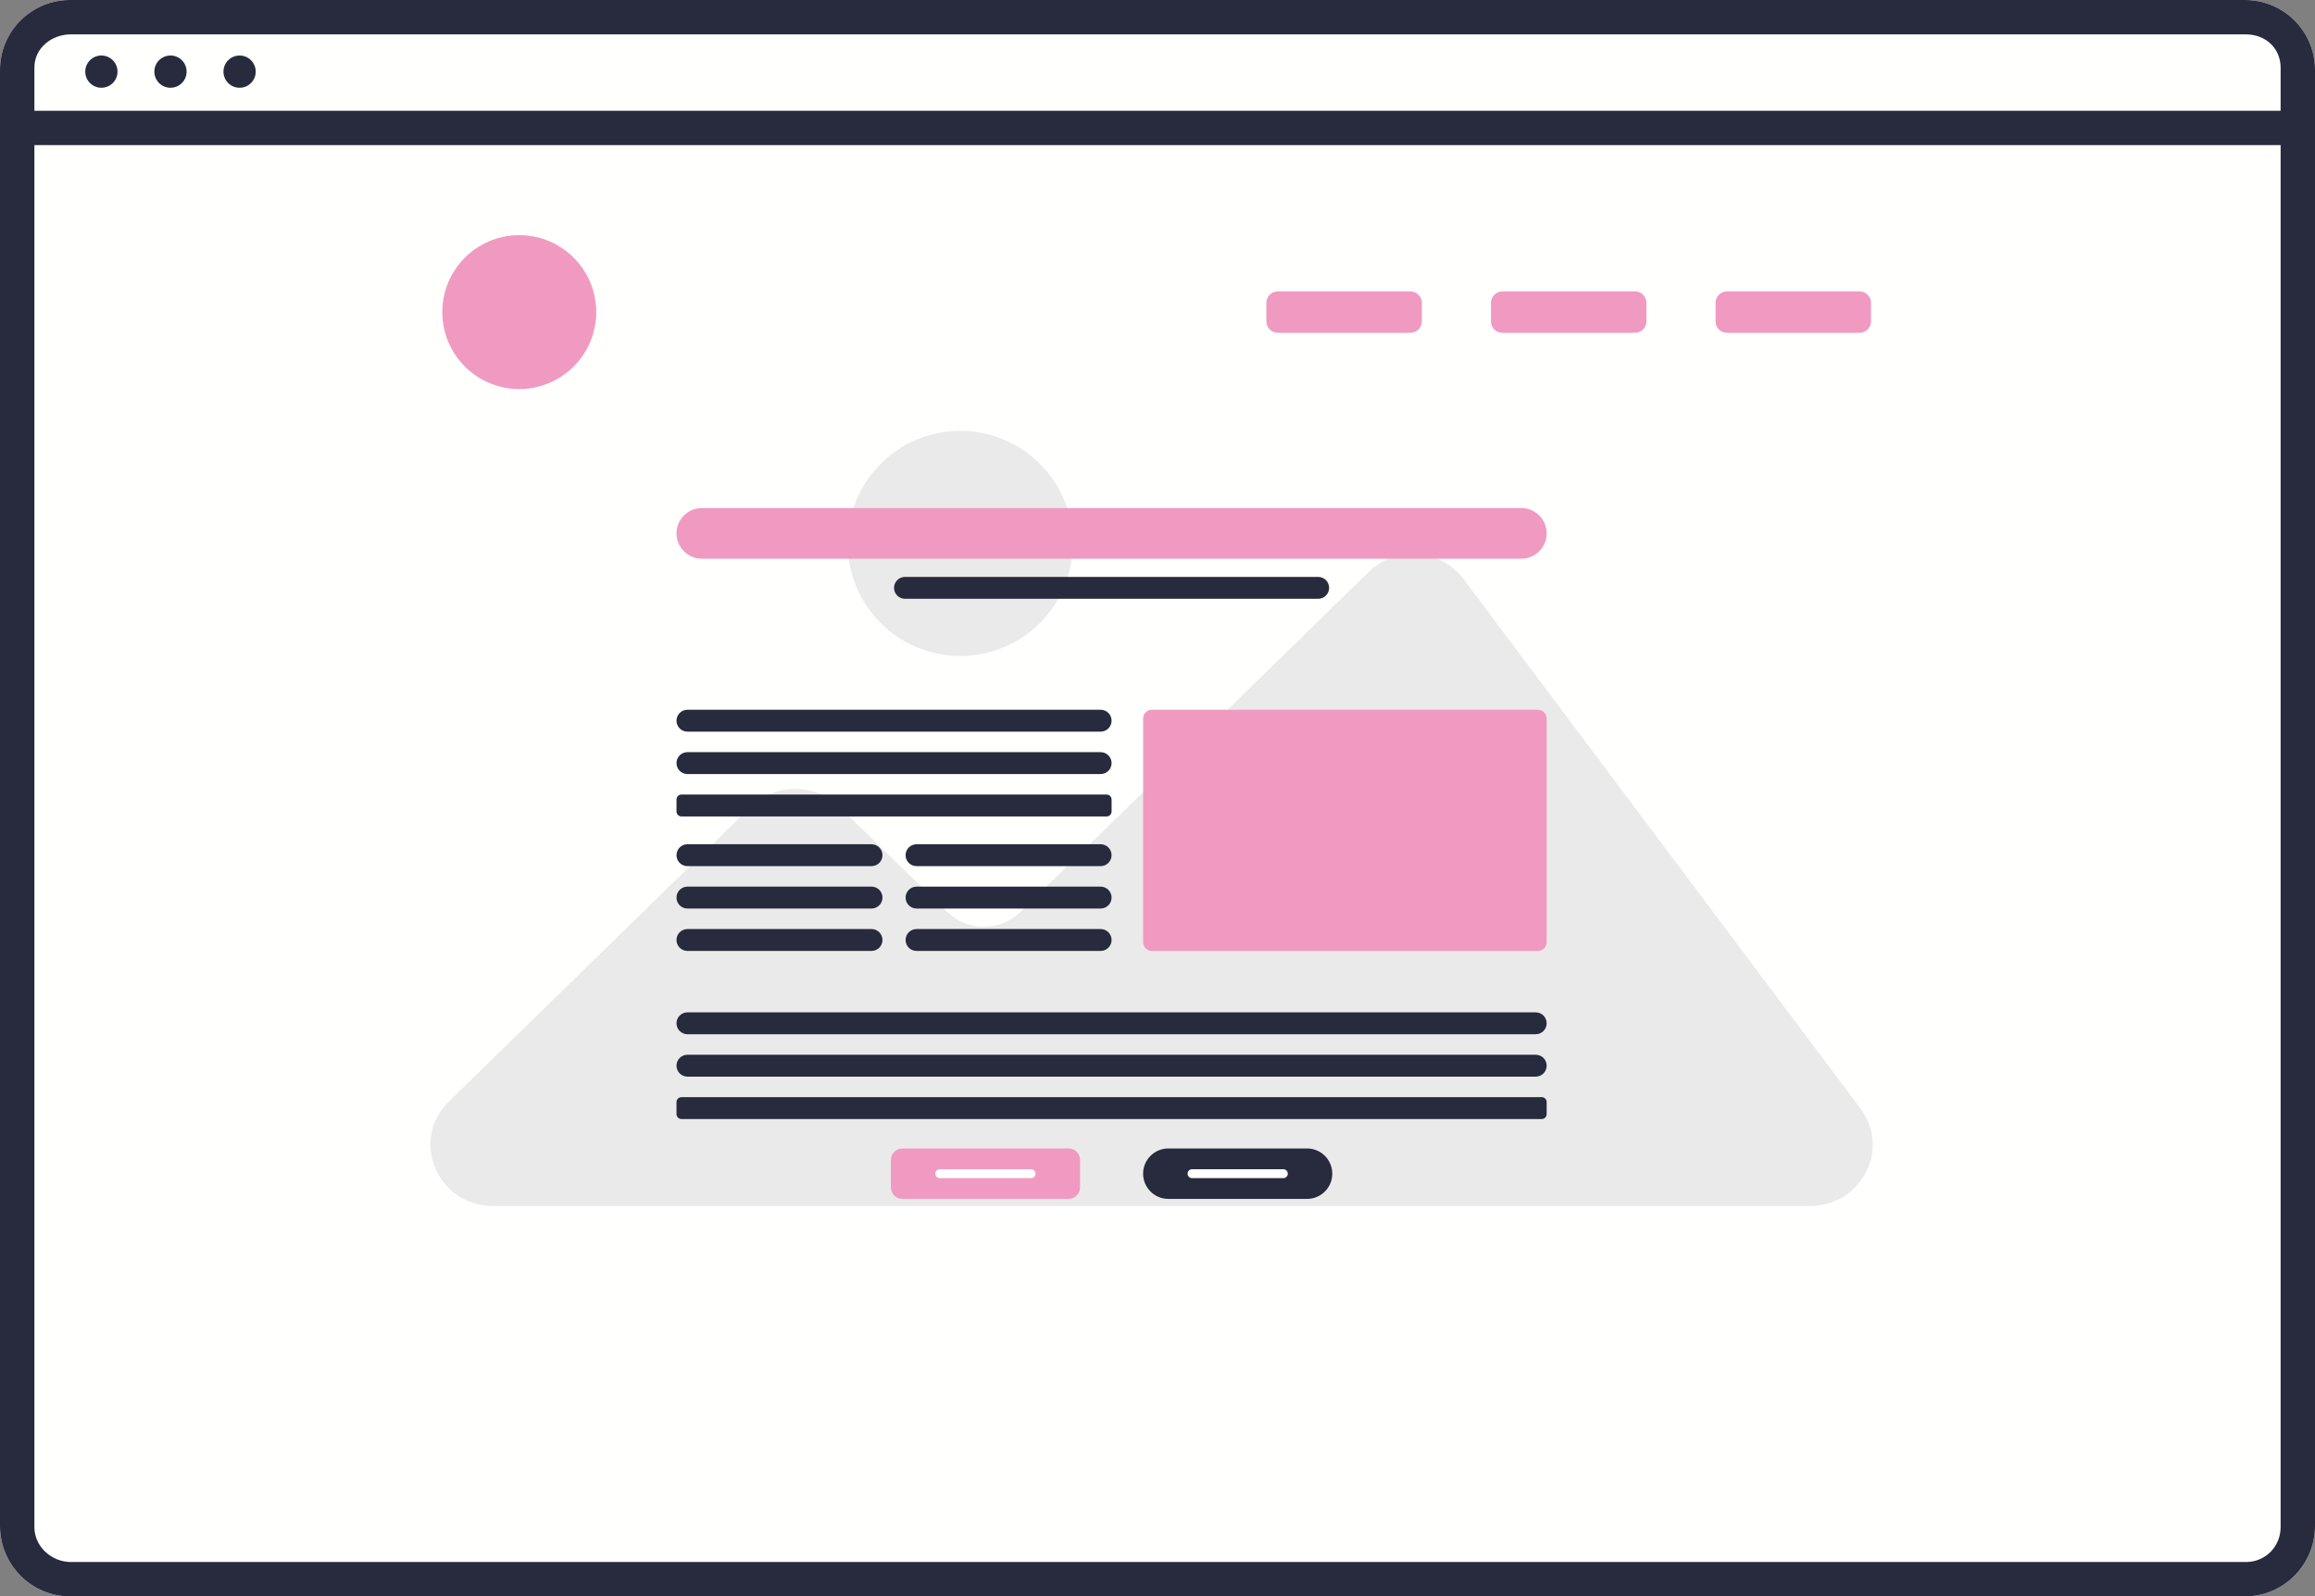 <?xml version="1.0" encoding="iso-8859-1"?>
<!-- Generator: Adobe Illustrator 19.0.0, SVG Export Plug-In . SVG Version: 6.00 Build 0)  -->
<svg version="1.1" baseProfile="tiny" id="Layer_1" xmlns="http://www.w3.org/2000/svg" xmlns:xlink="http://www.w3.org/1999/xlink"
	 x="0px" y="0px" viewBox="0 0 606 418" xml:space="preserve">
<rect x="0" y="0" width="606" height="418" fill="#808080" stroke="none"/>
<g id="XMLID_1938_">
	<path id="XMLID_577_" fill="#FFFFFD" d="M606,399.562c0,10.11-8.204,18.438-18.325,18.438H18.325C8.204,418,0,409.673,0,399.562
		V18.307C0,8.196,8.204,0,18.325,0h569.351C597.796,0,606,8.196,606,18.307V399.562z"/>
	<path id="XMLID_606_" fill="#EAEAEA" d="M117.499,288.424l79.035-77.162c6.411-6.259,16.805-6.259,23.217,0l28.213,27.544
		c5.278,5.153,13.836,5.153,19.114,0l91.186-89.025c7.119-6.951,18.911-6.064,24.857,1.868l103.916,138.642
		c7.936,10.588,0.191,25.492-13.248,25.492h-344.68C114.482,315.785,107.157,298.521,117.499,288.424z"/>
	<g id="XMLID_554_">
		<path id="XMLID_571_" fill="#282A3D" d="M606,18.307C606,8.196,597.796,0,587.675,0H18.325C8.204,0,0,8.196,0,18.307v381.255
			C0,409.673,8.204,418,18.325,418h569.351c10.12,0,18.325-8.327,18.325-18.438V18.307z M597,399.845
			c0,5.101-3.964,9.155-9.083,9.155H18.585C13.465,409,9,404.946,9,399.845V38h588V399.845z M597,29H9V17.721
			C9,12.602,13.465,9,18.585,9h569.332c5.119,0,9.083,3.602,9.083,8.721V29z"/>
	</g>
	<circle id="XMLID_379_" fill="#282A3D" cx="26.538" cy="18.758" r="4.221"/>
	<circle id="XMLID_556_" fill="#282A3D" cx="44.628" cy="18.758" r="4.221"/>
	<circle id="XMLID_557_" fill="#282A3D" cx="62.717" cy="18.758" r="4.221"/>
	<circle id="XMLID_376_" fill="#F19AC1" cx="135.929" cy="81.721" r="20.149"/>
	<path id="XMLID_558_" fill="#F19AC1" d="M369.199,87.148h-34.701c-1.657,0-3-1.343-3-3v-4.854c0-1.657,1.343-3,3-3h34.701
		c1.657,0,3,1.343,3,3v4.854C372.199,85.805,370.856,87.148,369.199,87.148z"/>
	<path id="XMLID_561_" fill="#F19AC1" d="M427.99,87.148h-34.702c-1.657,0-3-1.343-3-3v-4.854c0-1.657,1.343-3,3-3h34.702
		c1.657,0,3,1.343,3,3v4.854C430.99,85.805,429.647,87.148,427.99,87.148z"/>
	<path id="XMLID_562_" fill="#F19AC1" d="M486.781,87.148H452.08c-1.657,0-3-1.343-3-3v-4.854c0-1.657,1.343-3,3-3h34.702
		c1.657,0,3,1.343,3,3v4.854C489.781,85.805,488.438,87.148,486.781,87.148z"/>
	<circle id="XMLID_581_" fill="#EAEAEA" cx="251.376" cy="142.295" r="29.471"/>
	<g id="XMLID_370_">
		<path id="XMLID_569_" fill="#F19AC1" d="M279.726,313.919h-43.519c-1.657,0-3-1.343-3-3v-7.205c0-1.657,1.343-3,3-3h43.519
			c1.657,0,3,1.343,3,3v7.205C282.726,312.576,281.383,313.919,279.726,313.919z"/>
		<path id="XMLID_560_" fill="#282A3D" d="M402.008,270.804H179.951c-1.582,0-2.865-1.283-2.865-2.865l0,0
			c0-1.582,1.283-2.865,2.865-2.865h222.057c1.582,0,2.865,1.283,2.865,2.865l0,0C404.873,269.522,403.591,270.804,402.008,270.804z
			"/>
		<path id="XMLID_566_" fill="#282A3D" d="M402.008,281.906H179.951c-1.582,0-2.865-1.283-2.865-2.865l0,0
			c0-1.582,1.283-2.865,2.865-2.865h222.057c1.582,0,2.865,1.283,2.865,2.865l0,0C404.873,280.624,403.591,281.906,402.008,281.906z
			"/>
		<path id="XMLID_567_" fill="#282A3D" d="M403.571,293.008H178.388c-0.719,0-1.302-0.583-1.302-1.302v-3.126
			c0-0.719,0.583-1.302,1.302-1.302h225.184c0.719,0,1.302,0.583,1.302,1.302v3.126C404.873,292.425,404.29,293.008,403.571,293.008
			z"/>
		<path id="XMLID_580_" fill="#282A3D" d="M228.142,226.788h-48.191c-1.582,0-2.865-1.283-2.865-2.865v0
			c0-1.582,1.283-2.865,2.865-2.865h48.191c1.582,0,2.865,1.283,2.865,2.865v0C231.007,225.505,229.724,226.788,228.142,226.788z"/>
		<path id="XMLID_579_" fill="#282A3D" d="M228.142,237.889h-48.191c-1.582,0-2.865-1.283-2.865-2.865v0
			c0-1.582,1.283-2.865,2.865-2.865h48.191c1.582,0,2.865,1.283,2.865,2.865v0C231.007,236.607,229.724,237.889,228.142,237.889z"/>
		<path id="XMLID_578_" fill="#282A3D" d="M228.142,248.991h-48.191c-1.582,0-2.865-1.283-2.865-2.865l0,0
			c0-1.582,1.283-2.865,2.865-2.865h48.191c1.582,0,2.865,1.283,2.865,2.865l0,0C231.007,247.709,229.724,248.991,228.142,248.991z"
			/>
		<path id="XMLID_603_" fill="#282A3D" d="M288.115,226.788h-48.191c-1.582,0-2.865-1.283-2.865-2.865v0
			c0-1.582,1.283-2.865,2.865-2.865h48.191c1.582,0,2.865,1.283,2.865,2.865v0C290.98,225.505,289.697,226.788,288.115,226.788z"/>
		<path id="XMLID_586_" fill="#282A3D" d="M288.115,237.889h-48.191c-1.582,0-2.865-1.283-2.865-2.865v0
			c0-1.582,1.283-2.865,2.865-2.865h48.191c1.582,0,2.865,1.283,2.865,2.865v0C290.98,236.607,289.697,237.889,288.115,237.889z"/>
		<path id="XMLID_585_" fill="#282A3D" d="M288.115,248.991h-48.191c-1.582,0-2.865-1.283-2.865-2.865l0,0
			c0-1.582,1.283-2.865,2.865-2.865h48.191c1.582,0,2.865,1.283,2.865,2.865l0,0C290.98,247.709,289.697,248.991,288.115,248.991z"
			/>
		<path id="XMLID_584_" fill="#282A3D" d="M288.115,191.574H179.951c-1.582,0-2.865-1.283-2.865-2.865v0
			c0-1.582,1.283-2.865,2.865-2.865h108.164c1.582,0,2.865,1.283,2.865,2.865v0C290.98,190.291,289.697,191.574,288.115,191.574z"/>
		<path id="XMLID_583_" fill="#282A3D" d="M288.115,202.676l-108.164,0c-1.582,0-2.865-1.283-2.865-2.865l0,0
			c0-1.582,1.283-2.865,2.865-2.865h108.164c1.582,0,2.865,1.283,2.865,2.865l0,0C290.98,201.393,289.697,202.676,288.115,202.676z"
			/>
		<path id="XMLID_582_" fill="#282A3D" d="M289.678,213.778h-111.29c-0.719,0-1.302-0.583-1.302-1.302v-3.126
			c0-0.719,0.583-1.302,1.302-1.302h111.29c0.719,0,1.302,0.583,1.302,1.302v3.126C290.98,213.195,290.397,213.778,289.678,213.778z
			"/>
		<path id="XMLID_565_" fill="#FFFFFF" d="M269.914,308.486H246.02c-0.646,0-1.169-0.523-1.169-1.169l0,0
			c0-0.646,0.523-1.169,1.169-1.169h23.894c0.646,0,1.169,0.523,1.169,1.169l0,0C271.083,307.963,270.56,308.486,269.914,308.486z"
			/>
		<path id="XMLID_576_" fill="#282A3D" d="M342.149,313.919h-36.314c-3.646,0-6.603-2.956-6.603-6.603v0
			c0-3.646,2.956-6.603,6.603-6.603h36.314c3.646,0,6.603,2.956,6.603,6.603v0C348.752,310.963,345.796,313.919,342.149,313.919z"/>
		<path id="XMLID_575_" fill="#FFFFFF" d="M335.939,308.486h-23.894c-0.646,0-1.169-0.523-1.169-1.169l0,0
			c0-0.646,0.523-1.169,1.169-1.169h23.894c0.646,0,1.169,0.523,1.169,1.169l0,0C337.108,307.963,336.585,308.486,335.939,308.486z"
			/>
		<path id="XMLID_574_" fill="#F19AC1" d="M402.582,248.994H301.524c-1.266,0-2.292-1.026-2.292-2.292v-58.567
			c0-1.266,1.026-2.292,2.292-2.292h101.057c1.266,0,2.292,1.026,2.292,2.292v58.567
			C404.873,247.968,403.847,248.994,402.582,248.994z"/>
		<path id="XMLID_604_" fill="#F19AC1" d="M398.241,146.288H183.718c-3.663,0-6.632-2.969-6.632-6.632v0
			c0-3.663,2.969-6.632,6.632-6.632h214.523c3.663,0,6.632,2.969,6.632,6.632v0C404.873,143.319,401.904,146.288,398.241,146.288z"
			/>
		<path id="XMLID_605_" fill="#282A3D" d="M345.061,156.787H236.898c-1.582,0-2.865-1.283-2.865-2.865l0,0
			c0-1.582,1.283-2.865,2.865-2.865h108.164c1.582,0,2.865,1.283,2.865,2.865l0,0C347.926,155.504,346.644,156.787,345.061,156.787z
			"/>
	</g>
</g>
</svg>

